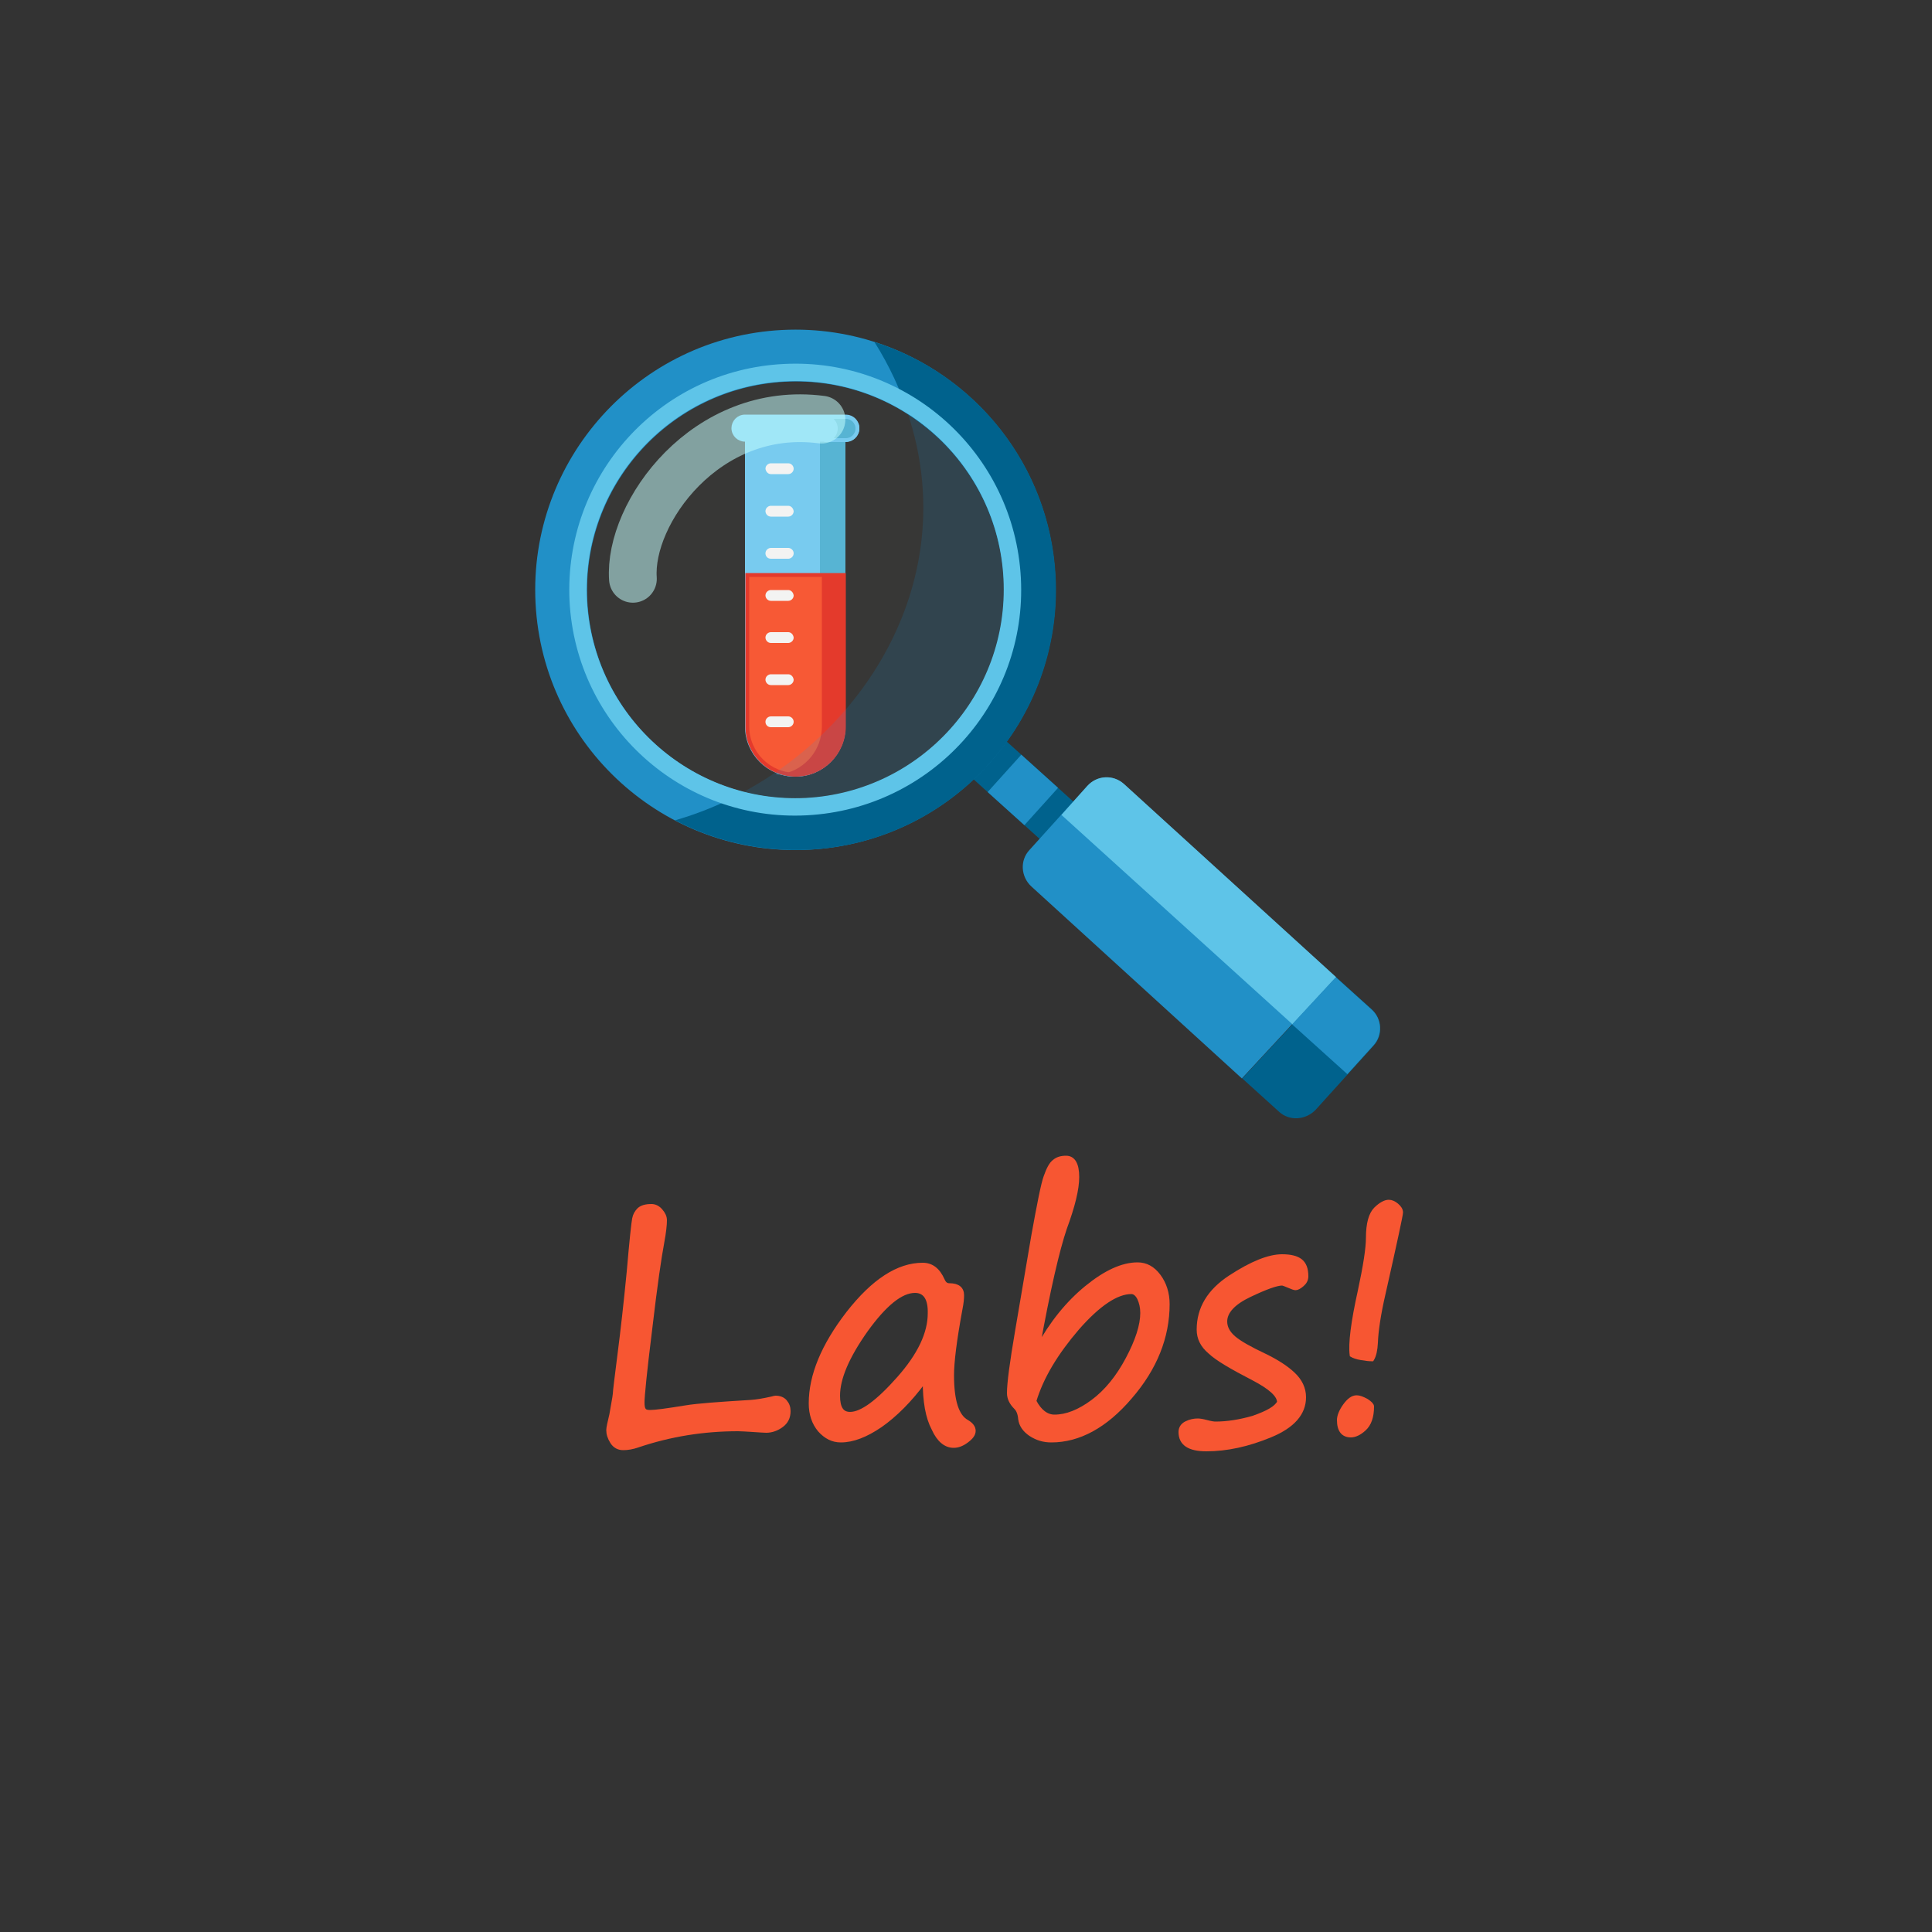 <?xml version="1.0" encoding="utf-8"?>
<!-- Generator: Adobe Illustrator 24.1.0, SVG Export Plug-In . SVG Version: 6.00 Build 0)  -->
<svg version="1.1" id="Layer_1" xmlns="http://www.w3.org/2000/svg" xmlns:xlink="http://www.w3.org/1999/xlink" x="0px" y="0px"
	 viewBox="0 0 500 500" style="enable-background:new 0 0 500 500;" xml:space="preserve">
<rect x="0" y="0" width="500" height="500" fill="#333333" stroke="none"/>
<style type="text/css">
	.st0{fill:#F75632;stroke:#F75632;stroke-miterlimit:10;}
	.st1{fill:#75CAF0;stroke:#75CAF0;stroke-miterlimit:10;}
	.st2{fill:#54B2D3;stroke:#54B2D3;stroke-miterlimit:10;}
	.st3{fill:#F75632;stroke:#E33629;stroke-miterlimit:10;}
	.st4{fill:#E33629;}
	.st5{fill:#54B2D3;stroke:#75CAF0;stroke-miterlimit:10;}
	.st6{fill:#F3F3F3;}
	.st7{opacity:2.000000e-02;fill:#FFFAD2;}
	.st8{fill:#00628D;}
	.st9{fill:#2190C7;}
	.st10{fill:#5EC4E8;}
	.st11{opacity:0.53;fill:none;stroke:#C4FFFF;stroke-width:12.352;stroke-linecap:round;stroke-miterlimit:10;}
	.st12{opacity:0.12;fill:#00A3FF;}
</style>
<g>
	<path class="st0" d="M159.1,360.7c0-0.5,0.4-3.9,1.2-10.1s1.6-13.3,2.4-21.5c0.7-8.2,1.2-12.7,1.4-13.7c0.2-1,0.6-1.7,1.3-2.4
		c0.7-0.6,1.7-0.9,3.2-0.9c0.9,0,1.7,0.4,2.4,1.2c0.7,0.8,1.1,1.6,1.1,2.5c0,1.2-0.2,3.1-0.7,5.8c-0.7,3.7-1.8,11.1-3.1,22.3
		c-1.4,11.2-2,17.5-2,19c0,1,0.1,1.6,0.4,2s0.8,0.5,1.6,0.5c1.3,0,4.3-0.4,9.2-1.2c3-0.5,8.6-0.9,16.8-1.4c1.5-0.1,3.3-0.4,5.5-0.9
		c0.4-0.1,0.7-0.2,0.9-0.2c1,0,1.9,0.3,2.5,1c0.6,0.7,0.9,1.5,0.9,2.5c0,1.6-0.6,2.8-1.8,3.7c-1.2,0.9-2.6,1.4-4,1.4
		c-0.6,0-1.7-0.1-3.4-0.2c-1.7-0.1-3-0.2-3.9-0.2c-9,0-17.6,1.4-25.9,4.2c-1.4,0.5-2.7,0.7-3.8,0.7c-1.2,0-2.2-0.5-2.9-1.6
		c-0.7-1.1-1-2.1-1-3.1c0-0.6,0.3-1.9,0.8-4C158.6,363.6,159,361.8,159.1,360.7z"/>
	<path class="st0" d="M239.3,357.3c-3.8,5.2-7.7,9-11.4,11.6c-3.8,2.6-7.2,3.9-10.3,3.9c-2.1,0-3.9-0.9-5.5-2.7
		c-1.5-1.8-2.3-4.1-2.3-6.9c0-7.2,3.2-15,9.7-23.4c6.5-8.3,12.9-12.5,19.3-12.5c2.3,0,4,1.3,5.2,4c0.4,0.9,0.9,1.3,1.7,1.3
		c2.2,0,3.3,0.9,3.3,2.6c0,0.9-0.1,2-0.4,3.5c-1.5,8.1-2.2,13.8-2.2,17.2c0,6.7,1.3,10.6,3.8,12c1.2,0.7,1.8,1.5,1.8,2.4
		c0,0.9-0.6,1.7-1.8,2.6c-1.2,0.9-2.3,1.3-3.4,1.3c-2.1,0-3.9-1.5-5.2-4.4C240,366.8,239.3,362.7,239.3,357.3z M236.8,334.1
		c-3.6,0-7.8,3.4-12.7,10.2c-4.8,6.8-7.2,12.4-7.2,16.9c0,3.2,1,4.7,3.1,4.7c3,0,7.2-3.1,12.6-9.2c5.4-6.1,8-11.7,8-16.8
		C240.7,336.1,239.4,334.1,236.8,334.1z"/>
	<path class="st0" d="M268.6,348.8c3.5-6.4,7.7-11.6,12.6-15.6c4.9-4,9.3-6,13.2-6c2.2,0,4,1,5.5,3c1.5,2,2.3,4.5,2.3,7.3
		c0,8.5-3.2,16.6-9.7,24.1c-6.4,7.5-13.3,11.2-20.4,11.2c-2,0-3.7-0.5-5.4-1.6c-1.6-1.1-2.5-2.4-2.7-4c-0.1-1.3-0.5-2.3-1.1-2.9
		c-1.2-1.2-1.8-2.4-1.8-3.8c0-2.5,0.7-7.8,2.1-16l4.2-24.7c1.5-8.3,2.5-13.4,3.2-15.3c0.7-2,1.4-3.3,2.2-3.9c0.8-0.7,1.8-1,3.1-1
		c1.9,0,2.9,1.7,2.9,5c0,3.2-1.1,7.6-3.2,13.3C273.7,323.5,271.3,333.8,268.6,348.8z M267.7,362.6c1.4,2.7,3.2,4,5.2,4
		c3.1,0,6.4-1.3,9.9-3.9c3.5-2.6,6.5-6.3,9-11c2.5-4.7,3.8-8.7,3.8-11.9c0-1.5-0.3-2.7-0.8-3.8c-0.5-1-1.2-1.6-2-1.6
		c-3.8,0-8.5,3.1-14,9.4C273.4,350.1,269.6,356.3,267.7,362.6z"/>
	<path class="st0" d="M331,362.9c0-1.8-2.2-3.8-6.6-6.1c-5.6-2.9-9.4-5.1-11.3-6.9c-2-1.7-2.9-3.6-2.9-5.8c0-5.5,2.7-10,8.2-13.6
		c5.5-3.6,10-5.4,13.4-5.4c2.2,0,3.8,0.4,4.8,1.2c1,0.8,1.5,2.1,1.5,4c0,0.9-0.4,1.6-1.1,2.2c-0.7,0.6-1.3,0.9-1.7,0.9
		c-0.3,0-0.9-0.2-1.8-0.6c-0.9-0.4-1.5-0.6-1.7-0.6c-1.4,0-4.2,1-8.4,3c-4.2,2-6.3,4.3-6.3,6.8c0,1.5,0.7,2.9,2.2,4.2s4.2,2.8,8,4.6
		c3.1,1.5,5.6,3.1,7.4,4.8s2.8,3.7,2.8,6c0,4.2-2.9,7.5-8.7,9.9s-11.3,3.6-16.6,3.6c-4.5,0-6.7-1.5-6.7-4.5c0-1,0.5-1.8,1.5-2.3
		c1-0.5,2-0.7,3-0.7c0.4,0,1.2,0.1,2.3,0.4c1.1,0.3,1.9,0.4,2.2,0.4c3.1,0,6.3-0.5,9.8-1.5C328,365.6,330.2,364.4,331,362.9z"/>
	<path class="st0" d="M355.1,364c0,2.7-0.7,4.6-2,5.8s-2.5,1.7-3.5,1.7c-2,0-3.1-1.3-3.1-4c0-1,0.5-2.3,1.5-3.7c1-1.4,2-2.2,3.1-2.2
		c0.7,0,1.5,0.3,2.6,0.9C354.6,363.1,355.1,363.6,355.1,364z M355.1,351.8c-0.7,0-1.6-0.1-2.8-0.3c-1.2-0.2-2-0.5-2.5-0.8
		c-0.4-2.9,0.3-8.5,2.1-16.6c1.4-6.5,2.1-11.1,2.1-13.7c0-3.7,0.7-6.2,2-7.5c1.3-1.3,2.5-1.9,3.4-1.9c0.7,0,1.4,0.3,2.1,0.9
		c0.7,0.6,1.1,1.2,1.1,1.9c0,0.6-1.5,7.6-4.5,20.9c-1.3,5.6-1.9,9.9-2,12.8C356,349.4,355.7,350.8,355.1,351.8z"/>
</g>
<g>
	<path class="st1" d="M218.3,188v-76.2h-25V188c0,6.9,5.6,12.5,12.5,12.5S218.3,194.9,218.3,188z"/>
	<path class="st2" d="M212.7,111.8V188c0,5.9-4.1,10.9-9.7,12.2c0.9,0.2,1.8,0.3,2.8,0.3c6.9,0,12.5-5.6,12.5-12.5v-76.2H212.7z"/>
	<path class="st3" d="M193.4,148.8V188c0,6.9,5.6,12.5,12.5,12.5s12.5-5.6,12.5-12.5v-39.2H193.4z"/>
	<path class="st4" d="M212.7,148.8V188c0,5.9-4.1,10.9-9.7,12.2c0.9,0.2,1.8,0.3,2.8,0.3c6.9,0,12.5-5.6,12.5-12.5v-39.2H212.7z"/>
	<path class="st1" d="M218.9,113.8h-26.1c-1.6,0-3-1.3-3-3v0c0-1.6,1.3-3,3-3h26.1c1.6,0,3,1.3,3,3v0
		C221.9,112.5,220.5,113.8,218.9,113.8z"/>
	<path class="st5" d="M218.9,107.9h-5.6c1.6,0,3,1.3,3,3s-1.3,3-3,3h5.6c1.6,0,3-1.3,3-3S220.5,107.9,218.9,107.9z"/>
	<g>
		<path class="st6" d="M199.5,122.7h4.5c0.7,0,1.4-0.6,1.4-1.4c0-0.7-0.6-1.4-1.4-1.4h-4.5c-0.7,0-1.4,0.6-1.4,1.4
			C198.2,122.1,198.8,122.7,199.5,122.7z"/>
		<path class="st6" d="M204,130.9h-4.5c-0.7,0-1.4,0.6-1.4,1.4c0,0.7,0.6,1.4,1.4,1.4h4.5c0.7,0,1.4-0.6,1.4-1.4
			C205.3,131.5,204.7,130.9,204,130.9z"/>
		<path class="st6" d="M204,141.8h-4.5c-0.7,0-1.4,0.6-1.4,1.4s0.6,1.4,1.4,1.4h4.5c0.7,0,1.4-0.6,1.4-1.4S204.7,141.8,204,141.8z"
			/>
		<path class="st6" d="M204,152.7h-4.5c-0.7,0-1.4,0.6-1.4,1.4c0,0.7,0.6,1.4,1.4,1.4h4.5c0.7,0,1.4-0.6,1.4-1.4
			C205.3,153.3,204.7,152.7,204,152.7L204,152.7z"/>
		<path class="st6" d="M204,163.6h-4.5c-0.7,0-1.4,0.6-1.4,1.4c0,0.7,0.6,1.4,1.4,1.4h4.5c0.7,0,1.4-0.6,1.4-1.4
			C205.3,164.2,204.7,163.6,204,163.6z"/>
		<path class="st6" d="M204,174.5h-4.5c-0.7,0-1.4,0.6-1.4,1.4c0,0.7,0.6,1.4,1.4,1.4h4.5c0.7,0,1.4-0.6,1.4-1.4
			C205.3,175.1,204.7,174.5,204,174.5z"/>
		<path class="st6" d="M204,185.4h-4.5c-0.7,0-1.4,0.6-1.4,1.4s0.6,1.4,1.4,1.4h4.5c0.7,0,1.4-0.6,1.4-1.4S204.7,185.4,204,185.4z"
			/>
	</g>
</g>
<g>
	<ellipse transform="matrix(0.952 -0.307 0.307 0.952 -36.909 70.542)" class="st7" cx="205.9" cy="152.6" rx="54" ry="54"/>
	
		<rect x="249.5" y="197.8" transform="matrix(0.743 0.67 -0.67 0.743 205 -124.641)" class="st8" width="30.3" height="13"/>
	
		<rect x="258.2" y="197.8" transform="matrix(0.743 0.67 -0.67 0.743 204.997 -124.641)" class="st9" width="12.8" height="13"/>
	<g>
		<path class="st9" d="M266.9,229.4c-2.7-2.5-3-6.7-0.5-9.4l15-16.6c2.5-2.7,6.7-3,9.4-0.5l54.9,50l-24.3,26.2L266.9,229.4z"/>
		<path class="st8" d="M331,287.7l-9.5-8.6l24.3-26.2l9.2,8.3c2.7,2.5,3,6.7,0.5,9.4l-15,16.6C337.9,289.9,333.7,290.2,331,287.7z"
			/>
	</g>
	<g>
		<path class="st10" d="M281.4,203.4l-6.7,7.5l59.8,54.2l11.3-12.2l-54.9-50C288.1,200.4,283.9,200.6,281.4,203.4z"/>
		<path class="st9" d="M348.7,278l6.7-7.4c2.5-2.7,2.3-7-0.5-9.4l-9.2-8.3l-11.3,12.2L348.7,278z"/>
	</g>
	<g>
		<path class="st9" d="M138.6,156.1c1.9,37.1,33.6,65.7,70.7,63.8c37.1-1.9,65.7-33.6,63.8-70.7c-1.9-37.1-33.6-65.7-70.7-63.8
			C165.3,87.3,136.7,119,138.6,156.1z M259.8,149.9c1.5,29.8-21.4,55.1-51.1,56.7c-29.8,1.5-55.1-21.4-56.7-51.1
			c-1.5-29.8,21.4-55.1,51.1-56.7C232.8,97.2,258.2,120.1,259.8,149.9z"/>
	</g>
	<path class="st11" d="M163.8,149.8c-1.2-17,18.9-45.1,48.8-41.2"/>
	<g>
		<path class="st12" d="M235,107.2c13.4,40.6-8.9,79.5-42.5,97.7c5.1,1.3,10.6,1.9,16.2,1.6c26-1.3,46.7-20.8,50.5-45.5
			c0.6-3.6,0.8-7.4,0.6-11.2C258.8,131.8,249.1,116.3,235,107.2z"/>
		<path class="st8" d="M259.8,149.9c0.2,3.8,0,7.6-0.6,11.2c-3.9,24.7-24.6,44.2-50.5,45.5c-5.6,0.3-11-0.3-16.2-1.6
			c-5.7,3.1-11.6,5.5-17.8,7.3c10.3,5.4,22.2,8.2,34.7,7.6c37.1-1.9,65.7-33.6,63.8-70.7c-1.5-28.8-20.9-52.5-46.9-60.7
			c3.9,6.2,6.8,12.5,8.8,18.8C249.1,116.3,258.8,131.8,259.8,149.9z"/>
	</g>
	<path class="st10" d="M147.4,155.6c1.7,32.3,29.2,57.1,61.4,55.4c32.3-1.7,57.1-29.2,55.4-61.4c-1.7-32.3-29.2-57.1-61.4-55.4
		C170.6,95.8,145.8,123.3,147.4,155.6z M259.7,149.8c1.5,29.8-21.4,55.1-51.1,56.7c-29.8,1.5-55.1-21.4-56.7-51.1
		c-1.5-29.8,21.4-55.1,51.1-56.7C232.8,97.1,258.2,120,259.7,149.8z"/>
</g>
<g>
</g>
<g>
</g>
<g>
</g>
<g>
</g>
<g>
</g>
<g>
</g>
<g>
</g>
<g>
</g>
<g>
</g>
<g>
</g>
<g>
</g>
<g>
</g>
<g>
</g>
<g>
</g>
<g>
</g>
</svg>
